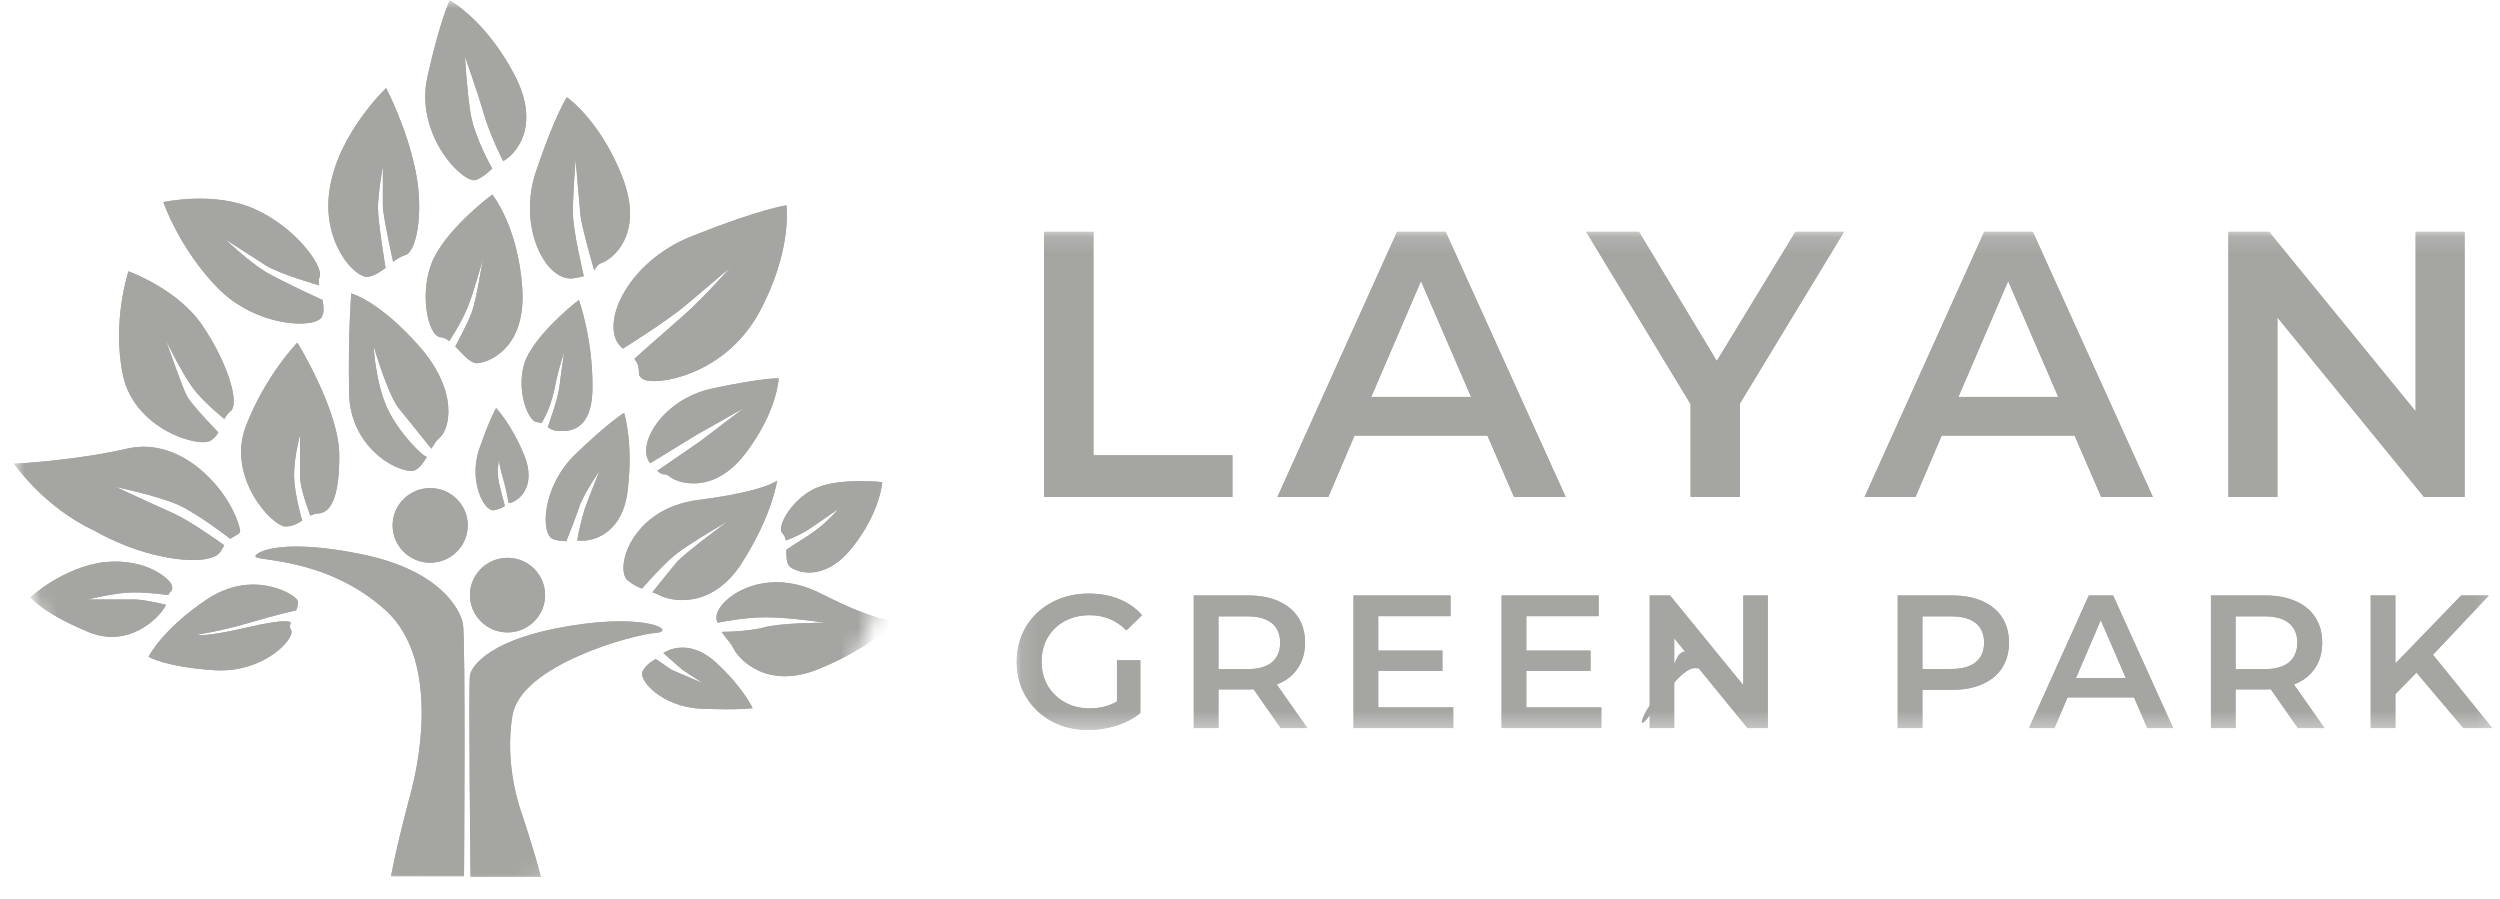 <svg width="153" height="55" viewBox="0 0 153 55" fill="none" xmlns="http://www.w3.org/2000/svg">
<path d="M100.662 44.148C100.272 44.526 100.577 43.7 100.9 43.264C101.565 42.365 102.296 40.968 102.659 40.206C102.674 40.172 102.693 40.141 102.714 40.111C102.811 39.974 102.959 39.882 103.124 39.855L103.533 39.788C103.659 39.767 103.789 39.777 103.91 39.818L103.967 39.836C104.087 39.876 104.191 39.953 104.265 40.054L104.319 40.13C104.4 40.241 104.421 40.385 104.377 40.515C104.349 40.594 104.299 40.664 104.232 40.715L104.018 40.875C103.985 40.9 103.945 40.914 103.904 40.914C103.886 40.914 103.869 40.911 103.853 40.908C102.842 40.685 101.208 43.62 100.662 44.148Z" fill="#A5A6A2"/>
<mask id="mask0_210_22" style="mask-type:luminance" maskUnits="userSpaceOnUse" x="0" y="0" width="56" height="55">
<path d="M29.891 0.03H26.018C12.125 0.03 0.862 11.284 0.862 25.166V28.936C0.862 42.818 12.125 54.071 26.018 54.071H29.891C43.784 54.071 55.046 42.818 55.046 28.936V25.166C55.046 11.284 43.784 0.03 29.891 0.03Z" fill="white"/>
</mask>
<g mask="url(#mask0_210_22)">
<path d="M26.327 34.437C27.598 34.437 28.627 33.414 28.627 32.154C28.627 30.893 27.598 29.871 26.327 29.871C25.057 29.871 24.027 30.893 24.027 32.154C24.027 33.414 25.057 34.437 26.327 34.437Z" fill="#A5A6A2"/>
<path d="M26.327 34.437C27.598 34.437 28.627 33.414 28.627 32.154C28.627 30.893 27.598 29.871 26.327 29.871C25.057 29.871 24.027 30.893 24.027 32.154C24.027 33.414 25.057 34.437 26.327 34.437Z" fill="#A5A6A2"/>
<path d="M31.061 38.704C32.331 38.704 33.36 37.682 33.36 36.421C33.36 35.16 32.331 34.139 31.061 34.139C29.791 34.139 28.761 35.16 28.761 36.421C28.761 37.682 29.791 38.704 31.061 38.704Z" fill="#A5A6A2"/>
<path d="M31.061 38.704C32.331 38.704 33.36 37.682 33.36 36.421C33.36 35.16 32.331 34.139 31.061 34.139C29.791 34.139 28.761 35.16 28.761 36.421C28.761 37.682 29.791 38.704 31.061 38.704Z" fill="#A5A6A2"/>
<path d="M28.331 38.174C28.164 37.314 26.964 34.932 22.231 33.94C17.465 32.947 15.732 33.708 15.632 34.039C15.532 34.37 19.898 34.039 23.564 37.314C27.231 40.589 25.331 47.768 25.198 48.297C25.064 48.826 24.298 51.639 23.931 53.624H28.398C28.398 53.657 28.498 39.034 28.331 38.174Z" fill="#A5A6A2"/>
<path d="M28.331 38.174C28.164 37.314 26.964 34.932 22.231 33.94C17.465 32.947 15.732 33.708 15.632 34.039C15.532 34.37 19.898 34.039 23.564 37.314C27.231 40.589 25.331 47.768 25.198 48.297C25.064 48.826 24.298 51.639 23.931 53.624H28.398C28.398 53.657 28.498 39.034 28.331 38.174Z" fill="#A5A6A2"/>
<path d="M34.864 38.307C30.098 39.068 28.865 40.722 28.765 41.318C28.665 41.748 28.798 53.657 28.798 53.657H33.098C32.698 52.069 31.898 49.687 31.898 49.687C31.898 49.687 30.831 46.842 31.365 43.766C31.898 40.689 38.731 38.836 40.097 38.737C41.464 38.638 39.631 37.513 34.864 38.307Z" fill="#A5A6A2"/>
<path d="M34.864 38.307C30.098 39.068 28.865 40.722 28.765 41.318C28.665 41.748 28.798 53.657 28.798 53.657H33.098C32.698 52.069 31.898 49.687 31.898 49.687C31.898 49.687 30.831 46.842 31.365 43.766C31.898 40.689 38.731 38.836 40.097 38.737C41.464 38.638 39.631 37.513 34.864 38.307Z" fill="#A5A6A2"/>
<path d="M19.731 18.357C19.731 18.357 17.331 17.266 16.198 16.604C15.098 15.909 13.798 14.652 13.798 14.652C13.798 14.652 15.431 15.711 16.264 16.24C17.098 16.77 19.531 17.464 19.531 17.464C19.498 17.266 19.498 17.1 19.564 16.935C19.797 16.273 18.098 13.924 15.598 12.8C13.131 11.675 9.998 12.37 9.998 12.37C9.998 12.37 10.965 15.215 13.331 17.63C15.698 20.045 19.331 20.144 19.698 19.383C19.864 19.052 19.797 18.721 19.731 18.357Z" fill="#A5A6A2"/>
<path d="M19.731 18.357C19.731 18.357 17.331 17.266 16.198 16.604C15.098 15.909 13.798 14.652 13.798 14.652C13.798 14.652 15.431 15.711 16.264 16.24C17.098 16.77 19.531 17.464 19.531 17.464C19.498 17.266 19.498 17.1 19.564 16.935C19.797 16.273 18.098 13.924 15.598 12.8C13.131 11.675 9.998 12.37 9.998 12.37C9.998 12.37 10.965 15.215 13.331 17.63C15.698 20.045 19.331 20.144 19.698 19.383C19.864 19.052 19.797 18.721 19.731 18.357Z" fill="#A5A6A2"/>
<path d="M14.695 32.45C14.228 30.233 11.262 26.66 7.795 27.454C4.462 28.215 0.862 28.381 0.862 28.381C0.862 28.381 2.696 31.06 5.795 32.483C8.995 34.336 12.962 34.766 13.528 33.707C13.595 33.575 13.662 33.475 13.728 33.376C13.362 33.111 11.662 31.887 10.562 31.391C9.295 30.829 7.095 29.803 7.095 29.803C7.095 29.803 9.595 30.332 10.828 30.862C12.062 31.391 14.095 32.979 14.095 32.979C14.461 32.715 14.728 32.681 14.695 32.45Z" fill="#A5A6A2"/>
<path d="M14.695 32.45C14.228 30.233 11.262 26.66 7.795 27.454C4.462 28.215 0.862 28.381 0.862 28.381C0.862 28.381 2.696 31.06 5.795 32.483C8.995 34.336 12.962 34.766 13.528 33.707C13.595 33.575 13.662 33.475 13.728 33.376C13.362 33.111 11.662 31.887 10.562 31.391C9.295 30.829 7.095 29.803 7.095 29.803C7.095 29.803 9.595 30.332 10.828 30.862C12.062 31.391 14.095 32.979 14.095 32.979C14.461 32.715 14.728 32.681 14.695 32.45Z" fill="#A5A6A2"/>
<path d="M18.197 20.973C18.197 20.973 16.297 22.892 15.064 26.035C13.831 29.177 16.631 32.188 17.464 32.221C17.864 32.221 18.197 32.056 18.497 31.857C18.497 31.857 17.997 30.203 17.997 29.078C17.997 27.953 18.364 26.597 18.364 26.597C18.364 26.597 18.364 28.45 18.364 29.211C18.364 29.939 18.997 31.559 18.997 31.559C19.164 31.493 19.297 31.427 19.464 31.427C20.164 31.394 20.764 30.633 20.764 27.921C20.797 25.175 18.197 20.973 18.197 20.973Z" fill="#A5A6A2"/>
<path d="M18.197 20.973C18.197 20.973 16.297 22.892 15.064 26.035C13.831 29.177 16.631 32.188 17.464 32.221C17.864 32.221 18.197 32.056 18.497 31.857C18.497 31.857 17.997 30.203 17.997 29.078C17.997 27.953 18.364 26.597 18.364 26.597C18.364 26.597 18.364 28.45 18.364 29.211C18.364 29.939 18.997 31.559 18.997 31.559C19.164 31.493 19.297 31.427 19.464 31.427C20.164 31.394 20.764 30.633 20.764 27.921C20.797 25.175 18.197 20.973 18.197 20.973Z" fill="#A5A6A2"/>
<path d="M10.529 35.859C10.43 35.429 8.929 34.139 6.396 34.403C3.863 34.701 1.863 36.554 1.863 36.554C1.863 36.554 2.596 37.513 5.396 38.671C7.829 39.697 9.729 37.877 10.163 37.017C10.163 37.017 8.896 36.686 8.163 36.686C7.429 36.686 5.396 36.686 5.396 36.686C5.396 36.686 7.063 36.256 8.163 36.256C9.263 36.256 10.296 36.421 10.296 36.421C10.363 36.19 10.596 36.223 10.529 35.859Z" fill="#A5A6A2"/>
<path d="M10.529 35.859C10.43 35.429 8.929 34.139 6.396 34.403C3.863 34.701 1.863 36.554 1.863 36.554C1.863 36.554 2.596 37.513 5.396 38.671C7.829 39.697 9.729 37.877 10.163 37.017C10.163 37.017 8.896 36.686 8.163 36.686C7.429 36.686 5.396 36.686 5.396 36.686C5.396 36.686 7.063 36.256 8.163 36.256C9.263 36.256 10.296 36.421 10.296 36.421C10.363 36.19 10.596 36.223 10.529 35.859Z" fill="#A5A6A2"/>
<path d="M17.792 38.108C17.792 38.108 17.792 37.778 15.092 38.406C12.393 39.035 12.093 38.836 12.093 38.836C12.093 38.836 13.459 38.638 15.159 38.141C16.826 37.645 18.125 37.347 18.125 37.347C18.226 37.083 18.292 36.884 18.192 36.719C17.959 36.322 15.426 34.833 12.659 36.686C9.893 38.538 9.093 40.193 9.093 40.193C9.093 40.193 10.093 40.821 13.159 41.02C16.192 41.185 18.059 39.068 17.826 38.572C17.726 38.439 17.726 38.274 17.792 38.108Z" fill="#A5A6A2"/>
<path d="M17.792 38.108C17.792 38.108 17.792 37.778 15.092 38.406C12.393 39.035 12.093 38.836 12.093 38.836C12.093 38.836 13.459 38.638 15.159 38.141C16.826 37.645 18.125 37.347 18.125 37.347C18.226 37.083 18.292 36.884 18.192 36.719C17.959 36.322 15.426 34.833 12.659 36.686C9.893 38.538 9.093 40.193 9.093 40.193C9.093 40.193 10.093 40.821 13.159 41.02C16.192 41.185 18.059 39.068 17.826 38.572C17.726 38.439 17.726 38.274 17.792 38.108Z" fill="#A5A6A2"/>
<path d="M12.429 19.981C10.929 17.698 7.863 16.606 7.863 16.606C7.863 16.606 6.829 19.683 7.529 22.991C8.263 26.299 12.196 27.424 12.896 26.961C13.096 26.829 13.262 26.663 13.362 26.465C13.362 26.465 11.762 24.811 11.463 24.282C11.162 23.752 10.163 20.841 10.163 20.841C10.163 20.841 11.129 22.826 11.762 23.686C12.362 24.546 13.729 25.638 13.729 25.638C13.829 25.472 13.929 25.307 14.096 25.175C14.696 24.745 13.962 22.263 12.429 19.981Z" fill="#A5A6A2"/>
<path d="M12.429 19.981C10.929 17.698 7.863 16.606 7.863 16.606C7.863 16.606 6.829 19.683 7.529 22.991C8.263 26.299 12.196 27.424 12.896 26.961C13.096 26.829 13.262 26.663 13.362 26.465C13.362 26.465 11.762 24.811 11.463 24.282C11.162 23.752 10.163 20.841 10.163 20.841C10.163 20.841 11.129 22.826 11.762 23.686C12.362 24.546 13.729 25.638 13.729 25.638C13.829 25.472 13.929 25.307 14.096 25.175C14.696 24.745 13.962 22.263 12.429 19.981Z" fill="#A5A6A2"/>
<path d="M25.697 21.235C23.197 18.39 21.497 17.96 21.497 17.96C21.497 17.96 21.298 20.375 21.364 24.014C21.398 27.653 24.797 29.175 25.464 28.745C25.73 28.58 25.931 28.282 26.13 27.951C25.997 28.05 24.431 26.562 23.697 24.974C22.964 23.353 22.864 21.169 22.864 21.169C22.864 21.169 23.731 24.147 24.397 24.974C25.064 25.801 26.397 27.455 26.397 27.455C26.564 27.19 26.731 26.925 26.897 26.793C27.464 26.363 28.164 24.08 25.697 21.235Z" fill="#A5A6A2"/>
<path d="M25.697 21.235C23.197 18.39 21.497 17.96 21.497 17.96C21.497 17.96 21.298 20.375 21.364 24.014C21.398 27.653 24.797 29.175 25.464 28.745C25.73 28.58 25.931 28.282 26.13 27.951C25.997 28.05 24.431 26.562 23.697 24.974C22.964 23.353 22.864 21.169 22.864 21.169C22.864 21.169 23.731 24.147 24.397 24.974C25.064 25.801 26.397 27.455 26.397 27.455C26.564 27.19 26.731 26.925 26.897 26.793C27.464 26.363 28.164 24.08 25.697 21.235Z" fill="#A5A6A2"/>
<path d="M25.431 10.452C24.897 7.805 23.631 5.39 23.631 5.39C23.631 5.39 20.764 8.103 20.198 11.444C19.598 14.752 21.731 17.101 22.564 16.936C23.064 16.837 23.531 16.44 23.997 16.109L23.597 16.407C23.597 16.407 23.131 13.595 23.131 12.735C23.131 11.874 23.431 10.154 23.431 10.154C23.431 10.154 23.431 11.94 23.431 12.569C23.431 13.231 24.064 16.043 24.064 16.043H24.031C24.297 15.844 24.564 15.679 24.797 15.613C25.464 15.447 25.964 13.098 25.431 10.452Z" fill="#A5A6A2"/>
<path d="M25.431 10.452C24.897 7.805 23.631 5.39 23.631 5.39C23.631 5.39 20.764 8.103 20.198 11.444C19.598 14.752 21.731 17.101 22.564 16.936C23.064 16.837 23.531 16.44 23.997 16.109L23.597 16.407C23.597 16.407 23.131 13.595 23.131 12.735C23.131 11.874 23.431 10.154 23.431 10.154C23.431 10.154 23.431 11.94 23.431 12.569C23.431 13.231 24.064 16.043 24.064 16.043H24.031C24.297 15.844 24.564 15.679 24.797 15.613C25.464 15.447 25.964 13.098 25.431 10.452Z" fill="#A5A6A2"/>
<path d="M32.094 27.886C31.295 25.933 30.361 24.974 30.361 24.974C30.361 24.974 29.995 25.57 29.328 27.488C28.661 29.44 29.628 31.326 30.228 31.227C30.561 31.161 30.761 31.061 30.895 30.962C30.895 30.962 30.661 30.102 30.528 29.507C30.395 28.911 30.528 28.15 30.528 28.15C30.528 28.15 30.595 28.646 30.795 29.308C30.995 29.97 31.128 30.797 31.128 30.797C31.161 30.764 31.195 30.764 31.261 30.764C31.695 30.664 32.861 29.837 32.094 27.886Z" fill="#A5A6A2"/>
<path d="M32.094 27.886C31.295 25.933 30.361 24.974 30.361 24.974C30.361 24.974 29.995 25.57 29.328 27.488C28.661 29.44 29.628 31.326 30.228 31.227C30.561 31.161 30.761 31.061 30.895 30.962C30.895 30.962 30.661 30.102 30.528 29.507C30.395 28.911 30.528 28.15 30.528 28.15C30.528 28.15 30.595 28.646 30.795 29.308C30.995 29.97 31.128 30.797 31.128 30.797C31.161 30.764 31.195 30.764 31.261 30.764C31.695 30.664 32.861 29.837 32.094 27.886Z" fill="#A5A6A2"/>
<path d="M31.961 17.597C31.694 13.826 30.127 11.907 30.127 11.907C30.127 11.907 27.528 13.826 26.561 15.778C25.594 17.73 26.161 20.575 26.961 20.641C27.128 20.641 27.328 20.74 27.494 20.872C27.494 20.872 28.227 19.781 28.628 18.788C29.027 17.796 29.561 15.811 29.561 15.811C29.561 15.811 29.161 18.292 28.894 19.053C28.628 19.814 27.861 21.203 27.861 21.203C28.328 21.666 28.761 22.229 29.194 22.229C29.861 22.196 32.227 21.369 31.961 17.597Z" fill="#A5A6A2"/>
<path d="M31.961 17.597C31.694 13.826 30.127 11.907 30.127 11.907C30.127 11.907 27.528 13.826 26.561 15.778C25.594 17.73 26.161 20.575 26.961 20.641C27.128 20.641 27.328 20.74 27.494 20.872C27.494 20.872 28.227 19.781 28.628 18.788C29.027 17.796 29.561 15.811 29.561 15.811C29.561 15.811 29.161 18.292 28.894 19.053C28.628 19.814 27.861 21.203 27.861 21.203C28.328 21.666 28.761 22.229 29.194 22.229C29.861 22.196 32.227 21.369 31.961 17.597Z" fill="#A5A6A2"/>
<path d="M38.193 25.272C38.193 25.272 37.327 25.769 35.227 27.787C33.127 29.805 33.06 32.782 33.894 33.014C34.227 33.113 34.46 33.113 34.66 33.113C34.66 33.113 35.193 31.79 35.46 30.996C35.727 30.202 36.693 28.812 36.693 28.812C36.693 28.812 36.027 30.466 35.793 31.128C35.627 31.624 35.393 32.617 35.327 33.08C35.393 33.08 35.46 33.08 35.527 33.08C36.06 33.146 38.127 32.848 38.427 29.904C38.76 26.993 38.193 25.272 38.193 25.272Z" fill="#A5A6A2"/>
<path d="M38.193 25.272C38.193 25.272 37.327 25.769 35.227 27.787C33.127 29.805 33.06 32.782 33.894 33.014C34.227 33.113 34.46 33.113 34.66 33.113C34.66 33.113 35.193 31.79 35.46 30.996C35.727 30.202 36.693 28.812 36.693 28.812C36.693 28.812 36.027 30.466 35.793 31.128C35.627 31.624 35.393 32.617 35.327 33.08C35.393 33.08 35.46 33.08 35.527 33.08C36.06 33.146 38.127 32.848 38.427 29.904C38.76 26.993 38.193 25.272 38.193 25.272Z" fill="#A5A6A2"/>
<path d="M31.46 4.53C29.693 1.188 27.526 0.03 27.526 0.03C27.526 0.03 26.96 1.122 26.16 4.695C25.36 8.268 28.36 11.278 29.126 11.014C29.56 10.848 29.826 10.584 30.126 10.319C30.126 10.319 29.026 8.4 28.793 6.911C28.56 5.423 28.46 3.471 28.46 3.471C28.46 3.471 29.193 5.522 29.593 6.911C29.993 8.301 30.793 9.856 30.793 9.856C31.393 9.558 33.226 7.871 31.46 4.53Z" fill="#A5A6A2"/>
<path d="M31.46 4.53C29.693 1.188 27.526 0.03 27.526 0.03C27.526 0.03 26.96 1.122 26.16 4.695C25.36 8.268 28.36 11.278 29.126 11.014C29.56 10.848 29.826 10.584 30.126 10.319C30.126 10.319 29.026 8.4 28.793 6.911C28.56 5.423 28.46 3.471 28.46 3.471C28.46 3.471 29.193 5.522 29.593 6.911C29.993 8.301 30.793 9.856 30.793 9.856C31.393 9.558 33.226 7.871 31.46 4.53Z" fill="#A5A6A2"/>
<path d="M35.426 18.359C35.426 18.359 33.326 19.947 32.36 21.634C31.393 23.321 32.226 25.769 32.86 25.835C32.96 25.835 33.06 25.869 33.16 25.902H33.126C33.126 25.902 33.626 25.207 33.926 23.851C34.193 22.461 34.526 21.568 34.526 21.568C34.526 21.568 34.326 22.891 34.226 23.751C34.093 24.578 33.526 26.133 33.526 26.133C33.693 26.266 33.86 26.365 34.126 26.365C34.66 26.398 36.293 26.563 36.26 23.586C36.26 20.642 35.426 18.359 35.426 18.359Z" fill="#A5A6A2"/>
<path d="M35.426 18.359C35.426 18.359 33.326 19.947 32.36 21.634C31.393 23.321 32.226 25.769 32.86 25.835C32.96 25.835 33.06 25.869 33.16 25.902H33.126C33.126 25.902 33.626 25.207 33.926 23.851C34.193 22.461 34.526 21.568 34.526 21.568C34.526 21.568 34.326 22.891 34.226 23.751C34.093 24.578 33.526 26.133 33.526 26.133C33.693 26.266 33.86 26.365 34.126 26.365C34.66 26.398 36.293 26.563 36.26 23.586C36.26 20.642 35.426 18.359 35.426 18.359Z" fill="#A5A6A2"/>
<path d="M38.094 10.848C36.728 7.341 34.694 5.952 34.694 5.952C34.694 5.952 33.995 6.977 32.828 10.418C31.628 13.859 33.395 17.233 35.061 17.035C35.328 17.002 35.561 16.935 35.728 16.902C35.728 16.869 35.061 14.156 35.061 12.999C35.061 11.841 35.228 9.756 35.228 9.756C35.228 9.756 35.428 12.205 35.528 13.197C35.628 13.991 36.161 15.81 36.361 16.538C36.494 16.373 36.561 16.174 36.861 16.075C37.428 15.877 39.461 14.388 38.094 10.848Z" fill="#A5A6A2"/>
<path d="M38.094 10.848C36.728 7.341 34.694 5.952 34.694 5.952C34.694 5.952 33.995 6.977 32.828 10.418C31.628 13.859 33.395 17.233 35.061 17.035C35.328 17.002 35.561 16.935 35.728 16.902C35.728 16.869 35.061 14.156 35.061 12.999C35.061 11.841 35.228 9.756 35.228 9.756C35.228 9.756 35.428 12.205 35.528 13.197C35.628 13.991 36.161 15.81 36.361 16.538C36.494 16.373 36.561 16.174 36.861 16.075C37.428 15.877 39.461 14.388 38.094 10.848Z" fill="#A5A6A2"/>
<path d="M48.126 12.567C48.126 12.567 46.593 12.766 42.426 14.42C38.227 16.041 36.56 20.143 38.127 21.334C38.127 21.334 40.826 19.647 41.96 18.688C43.093 17.728 44.693 16.372 44.693 16.372C44.693 16.372 43.16 18.125 41.893 19.25C40.893 20.143 39.393 21.433 38.827 21.963C39.36 22.657 38.827 22.922 39.393 23.22C40.126 23.617 44.293 23.021 46.426 19.184C48.526 15.346 48.126 12.567 48.126 12.567Z" fill="#A5A6A2"/>
<path d="M48.126 12.567C48.126 12.567 46.593 12.766 42.426 14.42C38.227 16.041 36.56 20.143 38.127 21.334C38.127 21.334 40.826 19.647 41.96 18.688C43.093 17.728 44.693 16.372 44.693 16.372C44.693 16.372 43.16 18.125 41.893 19.25C40.893 20.143 39.393 21.433 38.827 21.963C39.36 22.657 38.827 22.922 39.393 23.22C40.126 23.617 44.293 23.021 46.426 19.184C48.526 15.346 48.126 12.567 48.126 12.567Z" fill="#A5A6A2"/>
<path d="M43.559 23.783C40.526 24.445 38.892 27.257 39.792 28.349L42.659 26.595L45.525 24.974L42.826 27.025L40.226 28.811C40.659 29.209 40.659 28.878 40.992 29.175C41.426 29.539 43.626 30.333 45.592 27.786C47.559 25.238 47.659 23.154 47.659 23.154C47.659 23.154 46.625 23.121 43.559 23.783Z" fill="#A5A6A2"/>
<path d="M43.559 23.783C40.526 24.445 38.892 27.257 39.792 28.349L42.659 26.595L45.525 24.974L42.826 27.025L40.226 28.811C40.659 29.209 40.659 28.878 40.992 29.175C41.426 29.539 43.626 30.333 45.592 27.786C47.559 25.238 47.659 23.154 47.659 23.154C47.659 23.154 46.625 23.121 43.559 23.783Z" fill="#A5A6A2"/>
<path d="M40.225 28.812L39.792 28.349C39.992 28.581 40.125 28.713 40.225 28.812Z" fill="#A5A6A2"/>
<path d="M40.225 28.812L39.792 28.349C39.992 28.581 40.125 28.713 40.225 28.812Z" fill="#A5A6A2"/>
<path d="M42.724 30.598C38.591 31.127 37.592 34.866 38.425 35.528C38.758 35.792 39.025 35.925 39.291 36.024C39.291 36.024 40.591 34.502 41.425 33.873C42.225 33.245 44.558 31.889 44.558 31.889C44.558 31.889 41.825 33.907 41.391 34.436C41.125 34.767 40.358 35.693 39.925 36.255C40.058 36.288 40.191 36.355 40.358 36.421C40.925 36.752 43.491 37.413 45.391 34.469C47.291 31.491 47.558 29.407 47.558 29.407C47.558 29.407 46.858 30.069 42.724 30.598Z" fill="#A5A6A2"/>
<path d="M42.724 30.598C38.591 31.127 37.592 34.866 38.425 35.528C38.758 35.792 39.025 35.925 39.291 36.024C39.291 36.024 40.591 34.502 41.425 33.873C42.225 33.245 44.558 31.889 44.558 31.889C44.558 31.889 41.825 33.907 41.391 34.436C41.125 34.767 40.358 35.693 39.925 36.255C40.058 36.288 40.191 36.355 40.358 36.421C40.925 36.752 43.491 37.413 45.391 34.469C47.291 31.491 47.558 29.407 47.558 29.407C47.558 29.407 46.858 30.069 42.724 30.598Z" fill="#A5A6A2"/>
<path d="M40.559 39.994C40.459 40.06 40.393 40.126 40.326 40.159L40.293 40.192L40.559 39.994Z" fill="#A5A6A2"/>
<path d="M40.559 39.994C40.459 40.06 40.393 40.126 40.326 40.159L40.293 40.192L40.559 39.994Z" fill="#A5A6A2"/>
<path d="M43.794 40.525C42.361 39.235 41.128 39.632 40.594 39.963L41.761 40.989L43.028 41.816L41.094 40.989L40.128 40.327C39.895 40.492 39.628 40.592 39.361 41.022C38.961 41.584 40.528 43.271 42.894 43.37C45.261 43.47 46.061 43.337 46.061 43.337C46.061 43.337 45.494 42.08 43.794 40.525Z" fill="#A5A6A2"/>
<path d="M43.794 40.525C42.361 39.235 41.128 39.632 40.594 39.963L41.761 40.989L43.028 41.816L41.094 40.989L40.128 40.327C39.895 40.492 39.628 40.592 39.361 41.022C38.961 41.584 40.528 43.271 42.894 43.37C45.261 43.47 46.061 43.337 46.061 43.337C46.061 43.337 45.494 42.08 43.794 40.525Z" fill="#A5A6A2"/>
<path d="M50.229 36.322C46.529 34.436 43.563 36.918 43.863 37.943C43.863 38.009 43.896 38.042 43.929 38.108C44.263 38.042 45.596 37.778 46.863 37.778C48.329 37.778 50.496 38.108 50.496 38.108C50.496 38.108 47.763 38.108 46.729 38.406C45.963 38.605 44.763 38.671 44.163 38.671C44.429 39.068 44.696 39.3 44.896 39.697C45.196 40.292 46.896 42.277 50.162 40.92C53.429 39.564 54.862 37.976 54.862 37.976C54.862 37.976 53.929 38.208 50.229 36.322Z" fill="#A5A6A2"/>
<path d="M50.229 36.322C46.529 34.436 43.563 36.918 43.863 37.943C43.863 38.009 43.896 38.042 43.929 38.108C44.263 38.042 45.596 37.778 46.863 37.778C48.329 37.778 50.496 38.108 50.496 38.108C50.496 38.108 47.763 38.108 46.729 38.406C45.963 38.605 44.763 38.671 44.163 38.671C44.429 39.068 44.696 39.3 44.896 39.697C45.196 40.292 46.896 42.277 50.162 40.92C53.429 39.564 54.862 37.976 54.862 37.976C54.862 37.976 53.929 38.208 50.229 36.322Z" fill="#A5A6A2"/>
<path d="M50.092 29.804C48.592 30.366 47.459 32.219 47.892 32.649C47.992 32.748 48.059 32.881 48.092 33.079C48.459 32.947 49.159 32.649 49.759 32.219C50.625 31.624 51.292 31.16 51.292 31.16C51.292 31.16 50.592 32.054 49.459 32.781C48.792 33.211 48.359 33.476 48.125 33.642C48.125 34.072 48.125 34.469 48.326 34.667C48.692 34.998 50.426 35.693 52.158 33.509C53.892 31.326 53.992 29.506 53.992 29.506C53.992 29.506 51.592 29.241 50.092 29.804Z" fill="#A5A6A2"/>
<path d="M50.092 29.804C48.592 30.366 47.459 32.219 47.892 32.649C47.992 32.748 48.059 32.881 48.092 33.079C48.459 32.947 49.159 32.649 49.759 32.219C50.625 31.624 51.292 31.16 51.292 31.16C51.292 31.16 50.592 32.054 49.459 32.781C48.792 33.211 48.359 33.476 48.125 33.642C48.125 34.072 48.125 34.469 48.326 34.667C48.692 34.998 50.426 35.693 52.158 33.509C53.892 31.326 53.992 29.506 53.992 29.506C53.992 29.506 51.592 29.241 50.092 29.804Z" fill="#A5A6A2"/>
</g>
<mask id="mask1_210_22" style="mask-type:luminance" maskUnits="userSpaceOnUse" x="62" y="14" width="91" height="31">
<path d="M152.814 14.128H62.114V44.673H152.814V14.128Z" fill="white"/>
</mask>
<g mask="url(#mask1_210_22)">
<path d="M63.897 14.187H66.918V27.863H75.424V30.413H63.897V14.187Z" fill="#A5A6A2"/>
<path d="M63.897 14.187H66.918V27.863H75.424V30.413H63.897V14.187Z" fill="#A5A6A2"/>
<path d="M91.031 26.658H82.897L81.293 30.413H78.179L85.499 14.187H88.474L95.819 30.413H92.658L91.031 26.658ZM90.032 24.293L86.964 17.201L83.919 24.293H90.032Z" fill="#A5A6A2"/>
<path d="M91.031 26.658H82.897L81.293 30.413H78.179L85.499 14.187H88.474L95.819 30.413H92.658L91.031 26.658ZM90.032 24.293L86.964 17.201L83.919 24.293H90.032Z" fill="#A5A6A2"/>
<path d="M106.487 24.687V30.413H103.465V24.734L97.074 14.187H100.305L105.069 22.091L109.88 14.187H112.855L106.487 24.687Z" fill="#A5A6A2"/>
<path d="M106.487 24.687V30.413H103.465V24.734L97.074 14.187H100.305L105.069 22.091L109.88 14.187H112.855L106.487 24.687Z" fill="#A5A6A2"/>
<path d="M126.966 26.658H118.831L117.228 30.413H114.113L121.434 14.187H124.409L131.753 30.413H128.592L126.966 26.658ZM125.966 24.293L122.899 17.201L119.854 24.293H125.966Z" fill="#A5A6A2"/>
<path d="M126.966 26.658H118.831L117.228 30.413H114.113L121.434 14.187H124.409L131.753 30.413H128.592L126.966 26.658ZM125.966 24.293L122.899 17.201L119.854 24.293H125.966Z" fill="#A5A6A2"/>
<path d="M150.834 14.187V30.413H148.348L139.377 19.426V30.413H136.379V14.187H138.866L147.837 25.174V14.187H150.834Z" fill="#A5A6A2"/>
<path d="M150.834 14.187V30.413H148.348L139.377 19.426V30.413H136.379V14.187H138.866L147.837 25.174V14.187H150.834Z" fill="#A5A6A2"/>
<path d="M68.358 40.408H69.788V43.641C69.369 43.973 68.881 44.228 68.323 44.406C67.766 44.584 67.192 44.673 66.604 44.673C65.775 44.673 65.027 44.495 64.361 44.139C63.695 43.776 63.172 43.278 62.792 42.644C62.413 42.011 62.223 41.296 62.223 40.5C62.223 39.705 62.413 38.99 62.792 38.356C63.172 37.723 63.695 37.228 64.361 36.873C65.035 36.51 65.79 36.328 66.627 36.328C67.309 36.328 67.928 36.44 68.486 36.664C69.044 36.888 69.513 37.217 69.892 37.649L68.939 38.577C68.32 37.959 67.572 37.649 66.697 37.649C66.123 37.649 65.612 37.769 65.163 38.009C64.721 38.248 64.373 38.584 64.117 39.017C63.869 39.45 63.745 39.944 63.745 40.5C63.745 41.041 63.869 41.528 64.117 41.961C64.373 42.393 64.721 42.733 65.163 42.98C65.612 43.228 66.12 43.352 66.685 43.352C67.32 43.352 67.878 43.212 68.358 42.934V40.408Z" fill="#A5A6A2"/>
<path d="M68.358 40.408H69.788V43.641C69.369 43.973 68.881 44.228 68.323 44.406C67.766 44.584 67.192 44.673 66.604 44.673C65.775 44.673 65.027 44.495 64.361 44.139C63.695 43.776 63.172 43.278 62.792 42.644C62.413 42.011 62.223 41.296 62.223 40.5C62.223 39.705 62.413 38.99 62.792 38.356C63.172 37.723 63.695 37.228 64.361 36.873C65.035 36.51 65.79 36.328 66.627 36.328C67.309 36.328 67.928 36.44 68.486 36.664C69.044 36.888 69.513 37.217 69.892 37.649L68.939 38.577C68.32 37.959 67.572 37.649 66.697 37.649C66.123 37.649 65.612 37.769 65.163 38.009C64.721 38.248 64.373 38.584 64.117 39.017C63.869 39.45 63.745 39.944 63.745 40.5C63.745 41.041 63.869 41.528 64.117 41.961C64.373 42.393 64.721 42.733 65.163 42.98C65.612 43.228 66.12 43.352 66.685 43.352C67.32 43.352 67.878 43.212 68.358 42.934V40.408Z" fill="#A5A6A2"/>
<path d="M78.381 44.557L76.719 42.181C76.649 42.189 76.545 42.193 76.405 42.193H74.569V44.557H73.059V36.444H76.405C77.11 36.444 77.722 36.56 78.241 36.792C78.768 37.024 79.171 37.356 79.45 37.789C79.729 38.222 79.868 38.736 79.868 39.33C79.868 39.941 79.717 40.466 79.415 40.906C79.121 41.347 78.695 41.675 78.137 41.892L80.007 44.557H78.381ZM78.346 39.33C78.346 38.813 78.176 38.415 77.835 38.137C77.494 37.858 76.994 37.719 76.335 37.719H74.569V40.953H76.335C76.994 40.953 77.494 40.814 77.835 40.536C78.176 40.25 78.346 39.848 78.346 39.33Z" fill="#A5A6A2"/>
<path d="M78.381 44.557L76.719 42.181C76.649 42.189 76.545 42.193 76.405 42.193H74.569V44.557H73.059V36.444H76.405C77.11 36.444 77.722 36.56 78.241 36.792C78.768 37.024 79.171 37.356 79.45 37.789C79.729 38.222 79.868 38.736 79.868 39.33C79.868 39.941 79.717 40.466 79.415 40.906C79.121 41.347 78.695 41.675 78.137 41.892L80.007 44.557H78.381ZM78.346 39.33C78.346 38.813 78.176 38.415 77.835 38.137C77.494 37.858 76.994 37.719 76.335 37.719H74.569V40.953H76.335C76.994 40.953 77.494 40.814 77.835 40.536C78.176 40.25 78.346 39.848 78.346 39.33Z" fill="#A5A6A2"/>
<path d="M88.937 43.294V44.557H82.836V36.444H88.774V37.708H84.347V39.817H88.274V41.057H84.347V43.294H88.937Z" fill="#A5A6A2"/>
<path d="M88.937 43.294V44.557H82.836V36.444H88.774V37.708H84.347V39.817H88.274V41.057H84.347V43.294H88.937Z" fill="#A5A6A2"/>
<path d="M98 43.294V44.557H91.899V36.444H97.838V37.708H93.41V39.817H97.338V41.057H93.41V43.294H98Z" fill="#A5A6A2"/>
<path d="M98 43.294V44.557H91.899V36.444H97.838V37.708H93.41V39.817H97.338V41.057H93.41V43.294H98Z" fill="#A5A6A2"/>
<path d="M108.191 36.444V44.557H106.948L102.462 39.064V44.557H100.963V36.444H102.206L106.692 41.938V36.444H108.191Z" fill="#A5A6A2"/>
<path d="M108.191 36.444V44.557H106.948L102.462 39.064V44.557H100.963V36.444H102.206L106.692 41.938V36.444H108.191Z" fill="#A5A6A2"/>
<path d="M119.486 36.444C120.191 36.444 120.803 36.56 121.322 36.792C121.849 37.024 122.252 37.356 122.531 37.789C122.81 38.222 122.949 38.736 122.949 39.33C122.949 39.917 122.81 40.431 122.531 40.872C122.252 41.304 121.849 41.636 121.322 41.868C120.803 42.1 120.191 42.216 119.486 42.216H117.65V44.557H116.14V36.444H119.486ZM119.417 40.941C120.075 40.941 120.575 40.802 120.916 40.524C121.256 40.246 121.427 39.848 121.427 39.33C121.427 38.813 121.256 38.415 120.916 38.137C120.575 37.858 120.075 37.719 119.417 37.719H117.65V40.941H119.417Z" fill="#A5A6A2"/>
<path d="M119.486 36.444C120.191 36.444 120.803 36.56 121.322 36.792C121.849 37.024 122.252 37.356 122.531 37.789C122.81 38.222 122.949 38.736 122.949 39.33C122.949 39.917 122.81 40.431 122.531 40.872C122.252 41.304 121.849 41.636 121.322 41.868C120.803 42.1 120.191 42.216 119.486 42.216H117.65V44.557H116.14V36.444H119.486ZM119.417 40.941C120.075 40.941 120.575 40.802 120.916 40.524C121.256 40.246 121.427 39.848 121.427 39.33C121.427 38.813 121.256 38.415 120.916 38.137C120.575 37.858 120.075 37.719 119.417 37.719H117.65V40.941H119.417Z" fill="#A5A6A2"/>
<path d="M130.602 42.68H126.535L125.733 44.557H124.176L127.836 36.444H129.324L132.996 44.557H131.415L130.602 42.68ZM130.102 41.498L128.568 37.951L127.046 41.498H130.102Z" fill="#A5A6A2"/>
<path d="M130.602 42.68H126.535L125.733 44.557H124.176L127.836 36.444H129.324L132.996 44.557H131.415L130.602 42.68ZM130.102 41.498L128.568 37.951L127.046 41.498H130.102Z" fill="#A5A6A2"/>
<path d="M140.632 44.557L138.97 42.181C138.9 42.189 138.794 42.193 138.657 42.193H136.819V44.557H135.31V36.444H138.657C139.36 36.444 139.973 36.56 140.492 36.792C141.019 37.024 141.422 37.356 141.7 37.789C141.979 38.222 142.119 38.736 142.119 39.33C142.119 39.941 141.968 40.466 141.666 40.906C141.371 41.347 140.945 41.675 140.387 41.892L142.258 44.557H140.632ZM140.596 39.33C140.596 38.813 140.426 38.415 140.085 38.137C139.745 37.858 139.245 37.719 138.587 37.719H136.819V40.953H138.587C139.245 40.953 139.745 40.814 140.085 40.536C140.426 40.25 140.596 39.848 140.596 39.33Z" fill="#A5A6A2"/>
<path d="M140.632 44.557L138.97 42.181C138.9 42.189 138.794 42.193 138.657 42.193H136.819V44.557H135.31V36.444H138.657C139.36 36.444 139.973 36.56 140.492 36.792C141.019 37.024 141.422 37.356 141.7 37.789C141.979 38.222 142.119 38.736 142.119 39.33C142.119 39.941 141.968 40.466 141.666 40.906C141.371 41.347 140.945 41.675 140.387 41.892L142.258 44.557H140.632ZM140.596 39.33C140.596 38.813 140.426 38.415 140.085 38.137C139.745 37.858 139.245 37.719 138.587 37.719H136.819V40.953H138.587C139.245 40.953 139.745 40.814 140.085 40.536C140.426 40.25 140.596 39.848 140.596 39.33Z" fill="#A5A6A2"/>
<path d="M147.888 41.161L146.597 42.483V44.557H145.088V36.444H146.597V40.605L150.62 36.444H152.316L148.899 40.072L152.523 44.557H150.757L147.888 41.161Z" fill="#A5A6A2"/>
<path d="M147.888 41.161L146.597 42.483V44.557H145.088V36.444H146.597V40.605L150.62 36.444H152.316L148.899 40.072L152.523 44.557H150.757L147.888 41.161Z" fill="#A5A6A2"/>
</g>
</svg>
